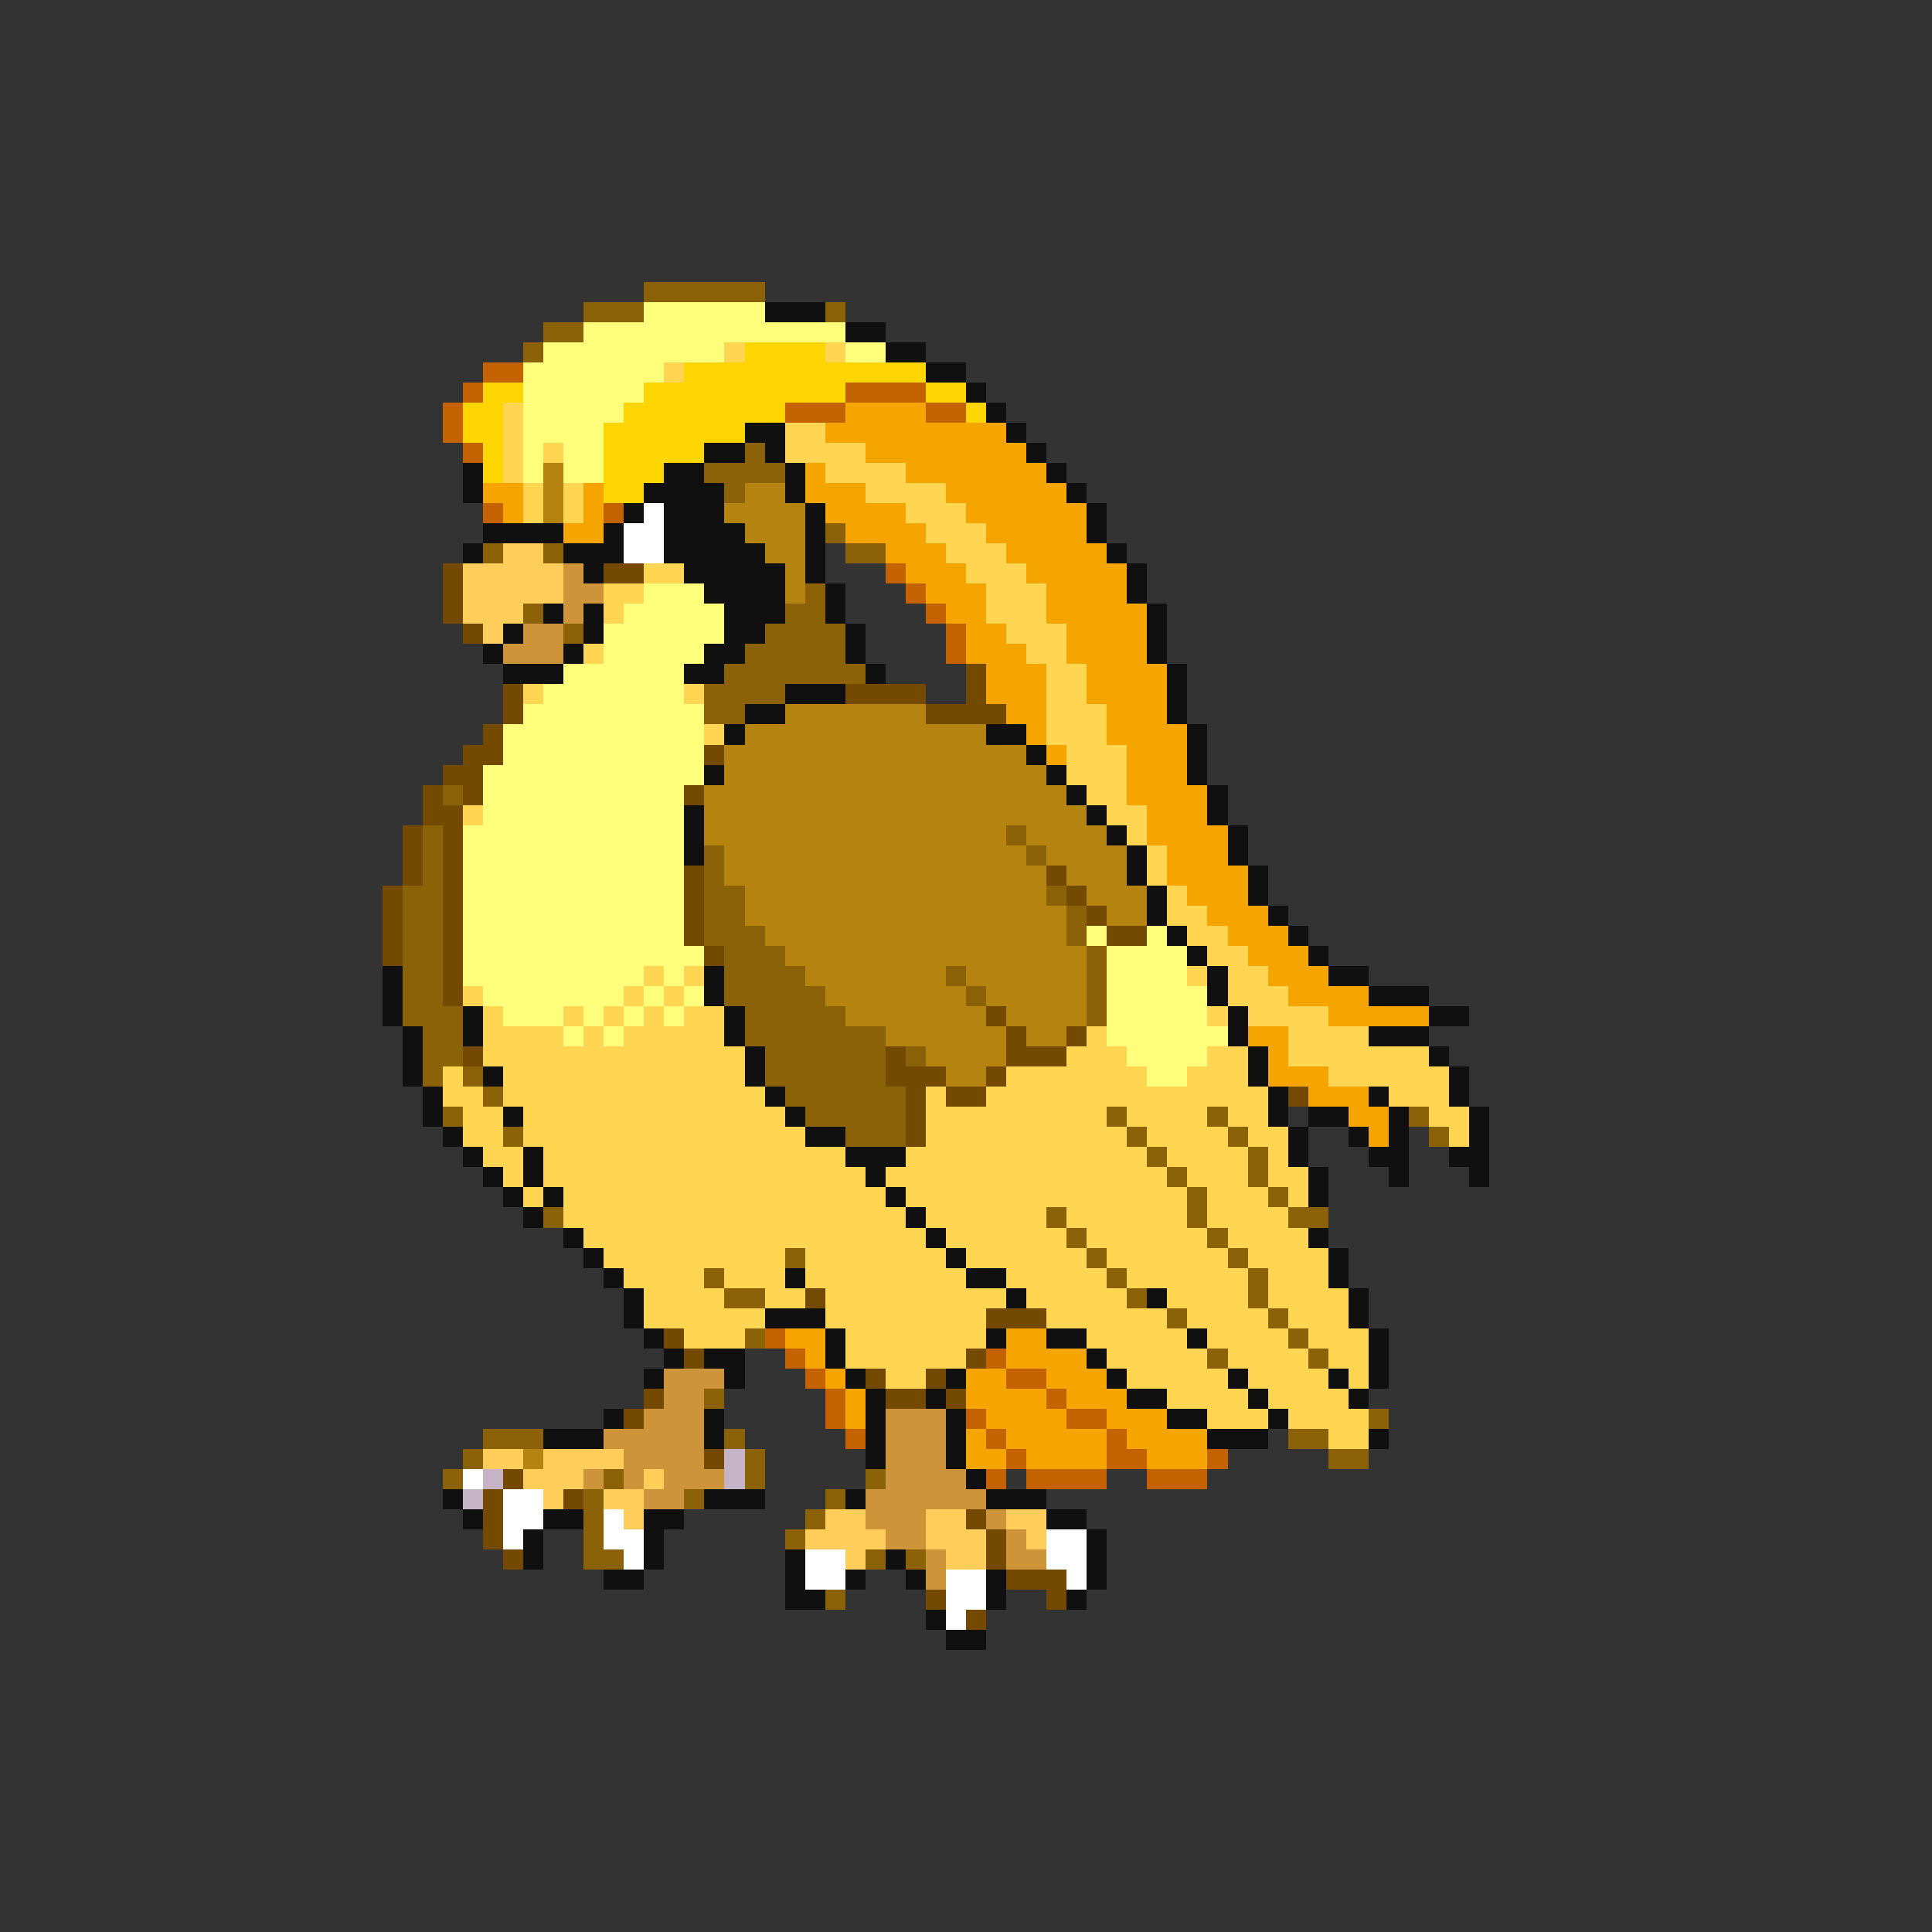 <svg xmlns="http://www.w3.org/2000/svg" viewBox="0 -0.5 96 96" shape-rendering="crispEdges">
<rect x="0" y="-0.5" width="96" height="96" fill="#333333" stroke="none"/>
<path stroke="#8b6208" d="M32 14h6M29 15h3M41 15h1M27 16h2M26 17h1M37 22h1M35 23h4M36 24h1M41 26h1M24 27h1M27 27h1M42 27h2M40 29h1M26 30h1M39 30h2M28 31h1M38 31h4M37 32h5M36 33h7M35 34h4M35 35h2M22 39h1M21 41h1M50 41h1M21 42h1M35 42h1M51 42h1M21 43h1M35 43h1M20 44h2M35 44h2M52 44h1M20 45h2M35 45h2M53 45h1M20 46h2M35 46h3M53 46h1M20 47h2M36 47h3M54 47h1M20 48h2M36 48h4M47 48h1M54 48h1M20 49h2M36 49h5M48 49h1M54 49h1M20 50h3M37 50h5M54 50h1M21 51h2M37 51h7M21 52h2M38 52h6M45 52h1M21 53h1M23 53h1M38 53h6M24 54h1M39 54h6M22 55h1M40 55h5M55 55h1M60 55h1M70 55h1M25 56h1M42 56h3M56 56h1M61 56h1M71 56h1M57 57h1M62 57h1M58 58h1M62 58h1M59 59h1M63 59h1M27 60h1M52 60h1M59 60h1M64 60h2M53 61h1M60 61h1M39 62h1M54 62h1M61 62h1M35 63h1M55 63h1M62 63h1M36 64h2M56 64h1M62 64h1M58 65h1M63 65h1M37 66h1M64 66h1M60 67h1M65 67h1M35 69h1M68 70h1M24 71h3M36 71h1M64 71h2M23 72h1M37 72h1M66 72h2M22 73h1M30 73h1M37 73h1M43 73h1M29 74h1M34 74h1M41 74h1M29 75h1M40 75h1M29 76h1M39 76h1M29 77h2M43 77h1M45 77h1M41 79h1" />
<path stroke="#ffff7b" d="M32 15h6M29 16h13M27 17h9M42 17h2M26 18h7M26 19h6M26 20h5M26 21h4M26 22h1M28 22h2M26 23h1M28 23h2M32 29h3M31 30h5M30 31h6M30 32h5M28 33h6M27 34h7M26 35h9M25 36h10M25 37h10M24 38h11M24 39h10M24 40h10M23 41h11M23 42h11M23 43h11M23 44h11M23 45h11M23 46h11M54 46h1M57 46h1M23 47h12M55 47h4M23 48h9M33 48h1M55 48h4M24 49h7M32 49h1M34 49h1M55 49h5M25 50h3M29 50h1M31 50h1M33 50h1M55 50h5M28 51h1M30 51h1M55 51h6M56 52h4M57 53h2" />
<path stroke="#101010" d="M38 15h3M42 16h2M44 17h2M46 18h2M48 19h1M49 20h1M37 21h2M50 21h1M35 22h2M38 22h1M51 22h1M23 23h1M33 23h2M39 23h1M52 23h1M23 24h1M32 24h4M39 24h1M53 24h1M31 25h1M33 25h3M40 25h1M54 25h1M24 26h4M30 26h1M33 26h4M40 26h1M54 26h1M23 27h1M28 27h3M33 27h5M40 27h1M55 27h1M29 28h1M34 28h5M40 28h1M56 28h1M35 29h4M41 29h1M56 29h1M27 30h1M29 30h1M36 30h3M41 30h1M57 30h1M25 31h1M29 31h1M36 31h2M42 31h1M57 31h1M24 32h1M28 32h1M35 32h2M42 32h1M57 32h1M25 33h3M34 33h2M43 33h1M58 33h1M39 34h3M58 34h1M37 35h2M58 35h1M36 36h1M49 36h2M59 36h1M51 37h1M59 37h1M35 38h1M52 38h1M59 38h1M53 39h1M60 39h1M34 40h1M54 40h1M60 40h1M34 41h1M55 41h1M61 41h1M34 42h1M56 42h1M61 42h1M56 43h1M62 43h1M57 44h1M62 44h1M57 45h1M63 45h1M58 46h1M64 46h1M59 47h1M65 47h1M19 48h1M35 48h1M60 48h1M66 48h2M19 49h1M35 49h1M60 49h1M68 49h3M19 50h1M23 50h1M36 50h1M61 50h1M71 50h2M20 51h1M23 51h1M36 51h1M61 51h1M68 51h3M20 52h1M37 52h1M62 52h1M71 52h1M20 53h1M24 53h1M37 53h1M62 53h1M72 53h1M21 54h1M38 54h1M63 54h1M68 54h1M72 54h1M21 55h1M25 55h1M39 55h1M63 55h1M65 55h2M69 55h1M73 55h1M22 56h1M40 56h2M64 56h1M67 56h1M69 56h1M73 56h1M23 57h1M26 57h1M42 57h3M64 57h1M68 57h2M72 57h2M24 58h1M26 58h1M43 58h1M65 58h1M69 58h1M73 58h1M25 59h1M27 59h1M44 59h1M65 59h1M26 60h1M45 60h1M28 61h1M46 61h1M65 61h1M29 62h1M47 62h1M66 62h1M30 63h1M39 63h1M48 63h2M66 63h1M31 64h1M50 64h1M57 64h1M67 64h1M31 65h1M38 65h3M67 65h1M32 66h1M41 66h1M49 66h1M52 66h2M59 66h1M68 66h1M33 67h1M35 67h2M41 67h1M54 67h1M68 67h1M32 68h1M36 68h1M42 68h1M47 68h1M55 68h1M61 68h1M66 68h1M68 68h1M43 69h1M46 69h1M56 69h2M62 69h1M67 69h1M30 70h1M35 70h1M43 70h1M47 70h1M58 70h2M63 70h1M27 71h3M35 71h1M43 71h1M47 71h1M60 71h3M68 71h1M43 72h1M47 72h1M48 73h1M22 74h1M35 74h3M42 74h1M49 74h3M23 75h1M27 75h2M32 75h2M52 75h2M26 76h1M32 76h1M54 76h1M26 77h1M32 77h1M39 77h1M44 77h1M54 77h1M30 78h2M39 78h1M42 78h1M45 78h1M49 78h1M54 78h1M39 79h2M49 79h1M53 79h1M46 80h1M47 81h2" />
<path stroke="#ffd552" d="M36 17h1M41 17h1M33 18h1M25 20h1M25 21h1M39 21h2M25 22h1M27 22h1M39 22h4M25 23h1M41 23h4M26 24h1M28 24h1M43 24h4M26 25h1M28 25h1M45 25h3M46 26h3M47 27h3M32 28h2M48 28h3M30 29h2M49 29h3M30 30h1M49 30h3M50 31h3M29 32h1M51 32h2M52 33h2M26 34h1M34 34h1M52 34h2M52 35h3M35 36h1M52 36h3M53 37h3M53 38h3M54 39h2M23 40h1M55 40h2M56 41h1M57 42h1M57 43h1M58 44h1M58 45h2M59 46h2M60 47h2M32 48h1M34 48h1M59 48h1M61 48h2M23 49h1M31 49h1M33 49h1M61 49h3M24 50h1M28 50h1M30 50h1M32 50h1M34 50h2M60 50h1M62 50h4M24 51h4M29 51h1M31 51h5M54 51h1M64 51h4M24 52h13M53 52h3M60 52h2M64 52h7M22 53h1M25 53h12M50 53h7M59 53h3M66 53h6M22 54h2M25 54h13M46 54h1M49 54h14M69 54h3M23 55h2M26 55h13M46 55h9M56 55h4M61 55h2M71 55h2M23 56h2M26 56h14M46 56h10M57 56h4M62 56h2M72 56h1M24 57h2M27 57h15M45 57h12M58 57h4M63 57h1M25 58h1M27 58h16M44 58h14M59 58h3M63 58h2M26 59h1M28 59h16M45 59h14M60 59h3M64 59h1M28 60h17M46 60h6M53 60h6M60 60h4M29 61h17M47 61h6M54 61h6M61 61h4M30 62h9M40 62h7M48 62h6M55 62h6M62 62h4M31 63h4M36 63h3M40 63h8M50 63h5M56 63h6M63 63h3M32 64h4M38 64h2M41 64h9M51 64h5M58 64h4M63 64h4M32 65h6M41 65h8M52 65h6M59 65h4M64 65h3M34 66h3M42 66h7M54 66h5M60 66h4M65 66h3M42 67h6M55 67h5M61 67h4M66 67h2M44 68h2M56 68h5M62 68h4M67 68h1M58 69h4M63 69h4M60 70h3M64 70h4M66 71h2" />
<path stroke="#ffd500" d="M37 17h4M34 18h12M24 19h2M32 19h10M46 19h2M23 20h2M31 20h8M48 20h1M23 21h2M30 21h7M24 22h1M30 22h5M24 23h1M30 23h3M30 24h2" />
<path stroke="#c56200" d="M24 18h2M23 19h1M42 19h4M22 20h1M39 20h3M46 20h2M22 21h1M23 22h1M24 25h1M30 25h1M44 28h1M45 29h1M46 30h1M47 31h1M47 32h1M38 66h1M39 67h1M49 67h1M40 68h1M50 68h2M41 69h1M52 69h1M41 70h1M48 70h1M53 70h2M42 71h1M49 71h1M55 71h1M50 72h1M55 72h2M60 72h1M49 73h1M51 73h4M57 73h3" />
<path stroke="#f6a400" d="M42 20h4M41 21h9M43 22h8M40 23h1M45 23h7M24 24h2M29 24h1M40 24h3M47 24h6M25 25h1M29 25h1M41 25h4M48 25h6M28 26h2M42 26h4M49 26h5M44 27h3M50 27h5M45 28h3M51 28h5M46 29h3M52 29h4M47 30h2M52 30h5M48 31h2M53 31h4M48 32h3M53 32h4M49 33h3M54 33h4M49 34h3M54 34h4M50 35h2M55 35h3M51 36h1M55 36h4M52 37h1M56 37h3M56 38h3M56 39h4M57 40h3M57 41h4M58 42h3M58 43h4M59 44h3M60 45h3M61 46h3M62 47h3M63 48h3M64 49h4M66 50h5M62 51h2M63 52h1M63 53h3M65 54h3M67 55h2M68 56h1M39 66h2M50 66h2M40 67h1M50 67h4M41 68h1M48 68h2M52 68h3M42 69h1M48 69h4M53 69h3M42 70h1M49 70h4M55 70h3M48 71h1M50 71h5M56 71h4M48 72h2M51 72h4M57 72h3" />
<path stroke="#b48310" d="M27 23h1M27 24h1M37 24h2M27 25h1M36 25h4M37 26h3M38 27h2M39 28h1M39 29h1M39 35h7M37 36h12M36 37h15M36 38h16M35 39h18M35 40h19M35 41h15M51 41h4M36 42h15M52 42h4M36 43h16M53 43h3M37 44h15M54 44h3M37 45h16M55 45h2M38 46h15M39 47h15M40 48h7M48 48h6M41 49h7M49 49h5M42 50h7M50 50h4M44 51h6M51 51h2M46 52h4M47 53h2M26 72h1" />
<path stroke="#ffffff" d="M32 25h1M31 26h2M31 27h2M23 73h1M25 74h2M25 75h2M30 75h1M25 76h1M30 76h2M52 76h2M31 77h1M40 77h2M52 77h2M40 78h2M47 78h2M53 78h1M47 79h2M47 80h1" />
<path stroke="#ffcd5a" d="M25 27h2M23 28h5M23 29h5M23 30h3M24 31h1M24 72h2M27 72h4M26 73h3M32 73h1M27 74h1M30 74h2M31 75h1M41 75h2M46 75h2M50 75h2M40 76h4M46 76h3M51 76h1M42 77h1M47 77h2" />
<path stroke="#734a00" d="M22 28h1M30 28h2M22 29h1M22 30h1M23 31h1M48 33h1M25 34h1M42 34h4M48 34h1M25 35h1M46 35h4M24 36h1M23 37h2M35 37h1M22 38h2M21 39h1M23 39h1M34 39h1M21 40h2M20 41h1M22 41h1M20 42h1M22 42h1M20 43h1M22 43h1M34 43h1M52 43h1M19 44h1M22 44h1M34 44h1M53 44h1M19 45h1M22 45h1M34 45h1M54 45h1M19 46h1M22 46h1M34 46h1M55 46h2M19 47h1M22 47h1M35 47h1M22 48h1M22 49h1M49 50h1M50 51h1M53 51h1M23 52h1M44 52h1M50 52h3M44 53h3M49 53h1M45 54h1M47 54h2M64 54h1M45 55h1M45 56h1M40 64h1M49 65h3M33 66h1M34 67h1M48 67h1M43 68h1M46 68h1M32 69h1M44 69h2M47 69h1M31 70h1M35 72h1M25 73h1M24 74h1M28 74h1M24 75h1M48 75h1M24 76h1M49 76h1M25 77h1M49 77h1M50 78h3M46 79h1M52 79h1M48 80h1" />
<path stroke="#cd9439" d="M28 28h1M28 29h2M28 30h1M26 31h2M25 32h3M33 68h3M33 69h2M32 70h3M44 70h3M30 71h5M44 71h3M31 72h4M44 72h3M29 73h1M31 73h1M33 73h3M44 73h4M32 74h2M43 74h6M43 75h3M49 75h1M44 76h2M50 76h1M46 77h1M50 77h2M46 78h1" />
<path stroke="#c5b4c5" d="M36 72h1M24 73h1M36 73h1M23 74h1" />
</svg>